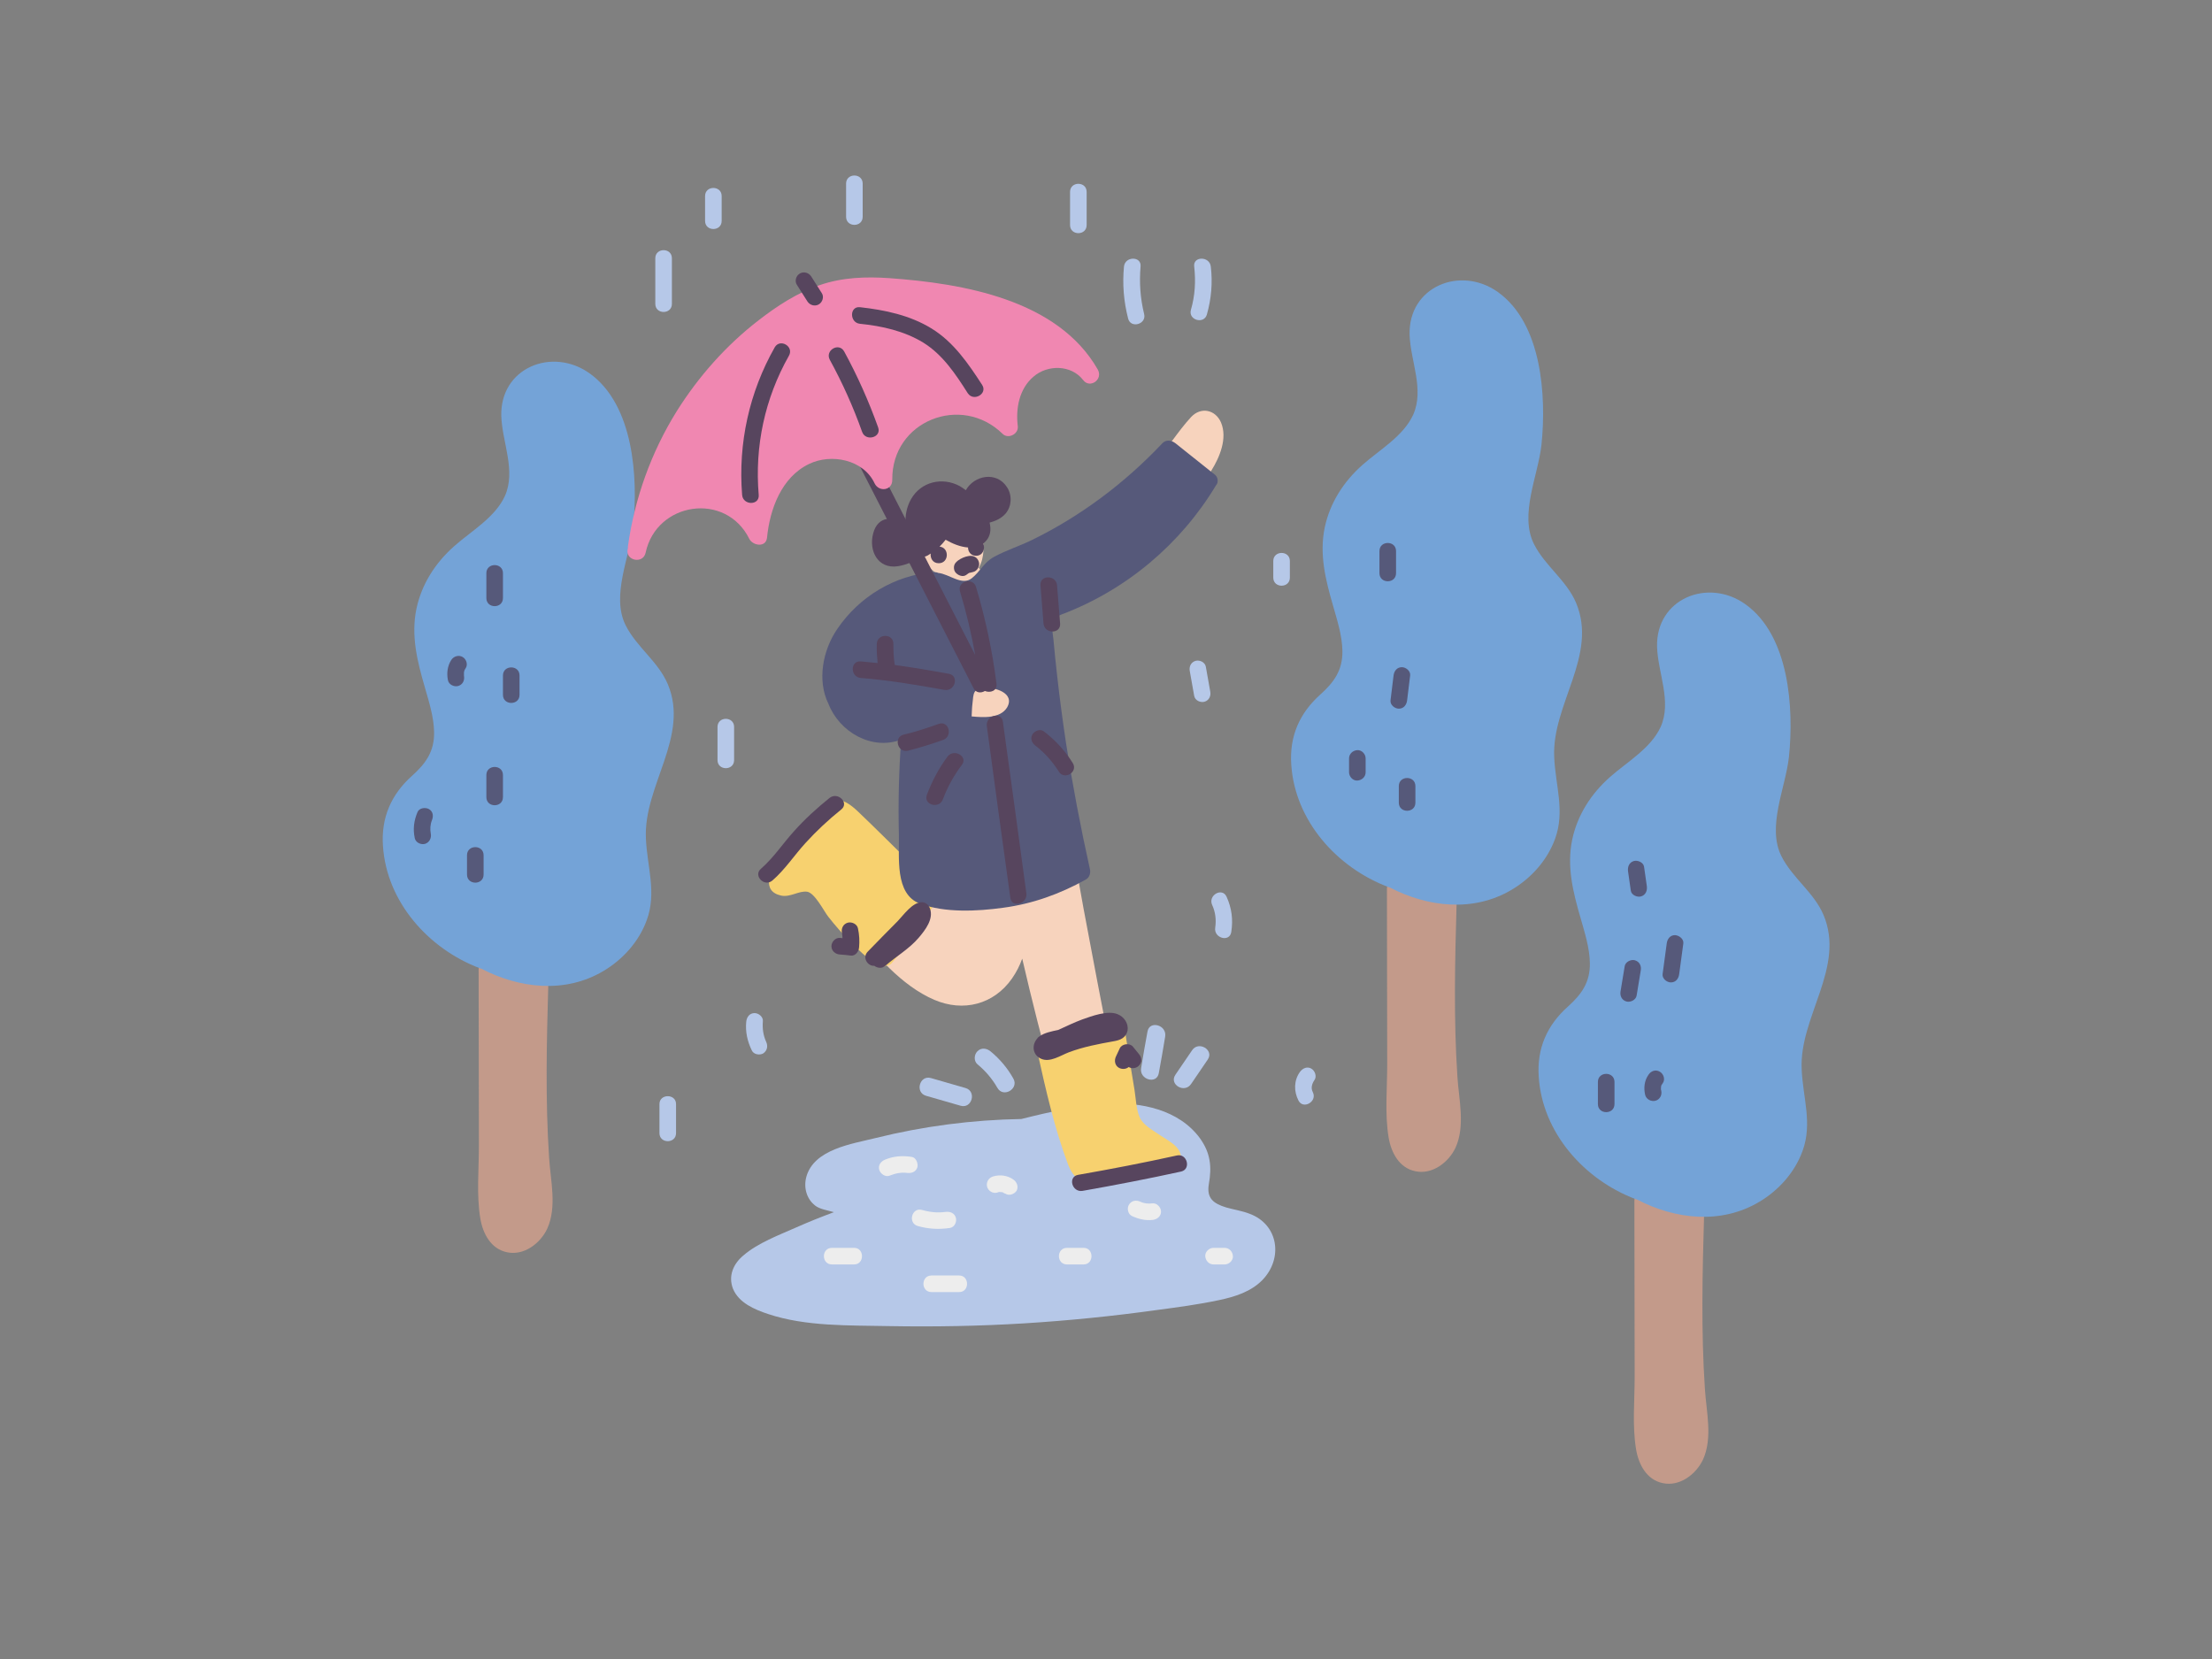 <?xml version="1.0" encoding="utf-8"?>
<!-- Generator: Adobe Illustrator 20.1.0, SVG Export Plug-In . SVG Version: 6.00 Build 0)  -->
<svg version="1.1" id="Capa_1" xmlns="http://www.w3.org/2000/svg" xmlns:xlink="http://www.w3.org/1999/xlink" x="0px" y="0px" width="800px" height="600px" viewBox="0 0 800 600" style="enable-background:new 0 0 800 600;" xml:space="preserve">

<rect x="0" y="0" width="800" height="600" fill="#808080" stroke="none"/>

<g>
	<path d="M438.1,170.2c3-4.8,5.9-11.7,3.5-17.4c-2-4.6-7.2-5.8-10.8-2c-5,5.4-8.8,11.9-13.9,17.4
		c-5.1,5.4-10.6,10.4-16.4,14.9c-13.7,10.5-29.3,18.3-45.9,23.1c-0.2-0.3-0.4-0.6-0.6-0.9c4.2-7.2-0.2-19.2-4.4-25
		c-2.3-3.2-6-5.5-10.1-4.3c0,0-0.1,0-0.1,0c-0.2,0-0.5,0-0.8,0.1c-9.8,2-10.5,14.4-7.4,22c1.8,4.3,6.2,9.4,11.1,11.3
		c-9.5,3.6-19.1,7-28.5,11c-6.6,2.8-11.8,7.3-14.1,14.3c-2,6.1-1.3,13,2.7,18.2c4.9,6.3,12.9,8.6,20.5,9.7c2.5,0.4,5.1,0.7,7.6,0.9
		c0,0,0,0,0,0c1.6,20.9,4.2,41.7,8,62.2l-10.8-11.6c-6.1-6.5-11.9-14.2-18.6-19.9c-4.6-3.9-7.9-2.1-11.6,2.1
		c-5.5,6.3-10.5,13.1-15.4,19.9c-0.8,1.2-0.5,3.1,0.5,4c1.3,1.3,2.6,2,4.6,1.8c2.6-0.3,5.1-3.3,7.7-2.9c3.3,0.5,6.2,5.9,7.8,8.2
		c1.9,2.7,3.8,5.3,5.8,7.8c7.9,10,17.5,21.4,29.4,26.5c10.5,4.5,21.5,1.7,28.1-7.7c1.6-2.3,2.8-4.7,3.7-7.2
		c3.5,15.1,7.3,30.2,11.5,45.1c1.6,5.8,3.3,11.5,5,17.2c1.2,4.1,2.1,10.7,5.6,13.6c6.5,5.4,19.5,0.4,25.9-2.9c1.7-0.9,1.9-3,1.2-4.5
		c-0.9-2-2.5-3-4.6-3.6c-3.2-0.8-5.9,0.1-7-3.9c-2.3-8.6-3.6-17.6-5.3-26.4c-3.5-17.5-6.8-35-10.1-52.6
		c-6.3-34.3-12.1-68.7-17.5-103.1c11.7-3.7,22.4-10.2,31.7-18.3C418.2,196.9,429.7,183.7,438.1,170.2z" style="fill:#F7D3BD;"/>
	<path d="M364.2,176.2c-3.8-5.9-11.9-4.3-14.9,1.1c-0.8-0.6-1.5-1.1-2.2-1.5c-6.3-3.4-14-1.6-17.6,4.7
		c-1.6,2.8-2.2,6-2,9.2c-4.2-3.1-10-3.3-11.7,3.2c-1.7,6.3,1.7,12.9,8.8,11.9c2.7-0.4,6.1-1.6,8.3-3.6c0.8,0.3,1.7,0.2,2.6-0.3
		c0.4-0.2,0.7-0.5,1.1-0.7c-0.2,1.6,0.7,3.5,2.9,3.5c3.8,0,3.9-5.7,0.3-6c0.8-0.8,1.5-1.6,2.2-2.5c2.4,1.4,5.3,2.6,8.1,2.8
		c0,1.5,1,3,2.9,3c2.5,0,3.4-2.6,2.6-4.4c0.6-0.5,1.2-1.1,1.7-1.9c1-1.7,1.1-3.6,0.6-5.7c2.3-0.6,4.4-1.6,5.9-3.4
		C365.9,183,366.1,179.1,364.2,176.2z" style="fill:#57455E;"/>
	<path d="M527.1,389.5c-1.4-20.9-0.9-41.9-0.3-62.8c0-1.7-1.6-3.4-3.3-3.3c-5.6,0.3-10.6-0.8-15.5-3.4
		c-1.2-2.8-6.4-2.4-6.4,1.4c0,21.2,0.1,42.4,0.1,63.7c0,8.6-0.9,17.7,0.5,26.2c0.9,5.5,3.8,11.1,9.7,12.3c6.1,1.3,12-3.2,14.5-8.5
		C530,407.2,527.6,397.6,527.1,389.5z" style="fill:#C39A8A;"/>
	<path d="M198.6,418.8c-1.4-20.9-0.9-41.9-0.3-62.8c0-1.7-1.6-3.4-3.3-3.3c-5.6,0.3-10.6-0.8-15.5-3.4
		c-1.2-2.8-6.4-2.4-6.4,1.4c0,21.2,0.1,42.4,0.1,63.7c0,8.6-0.9,17.7,0.5,26.2c0.9,5.5,3.8,11.1,9.7,12.3c6.1,1.3,12-3.2,14.5-8.5
		C201.5,436.5,199.1,427,198.6,418.8z" style="fill:#C39A8A;"/>
	<path d="M616.6,502.3c-1.4-20.9-0.9-41.9-0.3-62.8c0-1.7-1.6-3.4-3.3-3.3c-5.6,0.3-10.6-0.8-15.5-3.4
		c-1.2-2.8-6.4-2.4-6.4,1.4c0,21.2,0.1,42.4,0.1,63.7c0,8.6-0.9,17.7,0.5,26.2c0.9,5.5,3.8,11.1,9.7,12.3c6.1,1.3,12-3.2,14.5-8.5
		C619.5,520,617.1,510.5,616.6,502.3z" style="fill:#C39A8A;"/>
	<path d="M452,439c-2.8-1.1-5.7-1.5-8.5-2.3c-4.6-1.4-7.2-3.3-6.3-8.5c1.1-6.2,0.6-11.2-3.2-16.5
		c-7.6-10.4-21.4-13.2-33.5-12.5c-10.4,0.6-20.8,2.9-31.1,5.5c-17.8,0.3-35.5,2.6-52.8,6.9c-8.4,2.1-22.3,4-25,14.1
		c-1,3.8,0.1,7.9,3.2,10.3c1.6,1.3,4.4,1.7,6.8,2.4c-4.6,1.7-9.1,3.5-13.6,5.5c-6.3,2.8-13.9,5.6-19.2,10.2c-3.6,3-5.5,7.4-3.7,12
		c2.1,5.1,7.8,7.5,12.6,9.1c13.7,4.6,29.4,4.1,43.7,4.4c16.4,0.3,32.8,0,49.2-1c16-1,31.9-2.6,47.7-4.8c7.5-1,15.1-2,22.6-3.6
		c5.7-1.2,11.5-3,15.7-7.3C464.1,455.1,462.4,442.9,452,439z" style="fill:#B6C8E8;"/>
	<path d="M415,373.1c-0.8,4.4-1.6,8.8-2.3,13.2c-0.7,4.2,5.7,6,6.4,1.8c0.8-4.4,1.6-8.8,2.3-13.2
		C422.1,370.7,415.7,368.9,415,373.1z" style="fill:#B6C8E8;"/>
	<path d="M431.1,379.9c-2,2.9-4,5.9-6,8.8c-2.4,3.5,3.3,6.9,5.7,3.3c2-2.9,4-5.9,6-8.8
		C439.2,379.7,433.4,376.3,431.1,379.9z" style="fill:#B6C8E8;"/>
	<path d="M366.5,390.1c-2.1-3.8-4.9-7.1-8.3-9.9c-1.4-1.1-3.3-1.4-4.7,0c-1.2,1.2-1.4,3.5,0,4.7
		c2.9,2.4,5.3,5.2,7.2,8.5C362.8,397.2,368.6,393.8,366.5,390.1z" style="fill:#B6C8E8;"/>
	<path d="M349.2,393.5c-4.2-1.2-8.4-2.4-12.5-3.6c-4.1-1.2-5.9,5.2-1.8,6.4c4.2,1.2,8.4,2.4,12.5,3.6
		C351.5,401.1,353.3,394.7,349.2,393.5z" style="fill:#B6C8E8;"/>
	<path d="M330.1,312.9c-6.6-6.5-13.2-13.1-19.9-19.5c-5.2-4.9-9.1-5.9-14.2-0.4c-3.2,3.4-27.7,27.7-13.5,30.9
		c3.3,0.7,6.4-1.8,9.4-1.4c2.8,0.4,6.1,7.1,7.7,9.1c5,6.4,10.8,12.2,17.1,17.3c1.3,1,2.8,0.9,3.9,0.3c0.7,0,1.5-0.3,2.1-1.1
		c5.1-6.2,10.5-12.7,14.4-19.8C341,321.4,334.7,317.4,330.1,312.9z" style="fill:#F7D16F;"/>
	<path d="M419.6,410.6c-2.7-1.9-6.2-3.6-7.5-6.7c-1.2-2.9-1.3-6.7-1.8-9.8c-1.2-7.2-2.4-14.4-3.5-21.7
		c-0.2-1.3-1.9-2.5-3.2-2.4c-9,0.7-17.9,2.3-26.6,4.8c-2.4,0.7-2.8,3.1-1.9,4.8c0,0.3,0,0.6,0.1,0.9c3,13.6,6.2,27.7,11.1,40.7
		c1.6,4.2,3.9,6.2,8.5,6.5c7,0.4,14.3-0.5,21.1-1.8c3.9-0.7,9.8-1.4,11-6C428.2,415.2,422.7,412.7,419.6,410.6z" style="fill:#F7D16F;"/>
	<path d="M570,218c-3.5-8.2-11.2-13.3-15.2-21.2c-5.4-10.7,1.5-24.8,2.7-36c1.8-17.5,0.2-43.8-15.8-55.2
		c-13.5-9.6-32.4-2-31.9,15.5c0.3,9.4,5.4,19.7,1.3,28.9c-3.6,7.8-12.1,12.6-18.3,18.1c-6.8,6-11.8,13.7-13.7,22.7
		c-2,9.7,0.3,18.9,3,28.2c1.5,5.3,3.3,10.8,3.4,16.4c0.1,7-3,11.3-8,15.8c-7.5,6.7-11.2,15.1-10.5,25.3
		c1.3,20.3,16.5,37.3,35.1,44.3c0.2,0.1,0.4,0.1,0.6,0.2c13.7,7.1,30.2,9,44,0.8c7.1-4.2,12.9-10.7,15.7-18.4
		c3.7-10,0.1-19.5-0.3-29.6C561.2,254.8,578,237,570,218z" style="fill:#74A3D7;"/>
	<path d="M241.5,247.4c-3.5-8.2-11.2-13.3-15.2-21.2c-5.4-10.7,1.5-24.8,2.7-36c1.8-17.5,0.2-43.8-15.8-55.2
		c-13.5-9.6-32.4-2-31.9,15.5c0.3,9.4,5.4,19.7,1.3,28.9c-3.6,7.8-12.1,12.6-18.3,18.1c-6.8,6-11.8,13.7-13.7,22.7
		c-2,9.7,0.3,18.9,3,28.2c1.5,5.3,3.3,10.8,3.4,16.4c0.1,7-3,11.3-8,15.8c-7.5,6.7-11.2,15.1-10.5,25.3
		c1.3,20.3,16.5,37.3,35.1,44.3c0.2,0.1,0.4,0.1,0.6,0.2c13.7,7.1,30.2,9,44,0.8c7.1-4.2,12.9-10.7,15.7-18.4
		c3.7-10,0.1-19.5-0.3-29.6C232.7,284.2,249.5,266.3,241.5,247.4z" style="fill:#74A3D7;"/>
	<path d="M659.5,330.9c-3.5-8.2-11.2-13.3-15.2-21.2c-5.4-10.7,1.5-24.8,2.7-36c1.8-17.5,0.2-43.8-15.8-55.2
		c-13.5-9.6-32.4-2-31.9,15.5c0.3,9.4,5.4,19.7,1.3,28.9c-3.6,7.8-12.1,12.6-18.3,18.1c-6.8,6-11.8,13.7-13.7,22.7
		c-2,9.7,0.3,18.9,3,28.2c1.5,5.3,3.3,10.8,3.4,16.4c0.1,7-3,11.3-8,15.8c-7.5,6.7-11.2,15.1-10.5,25.3
		c1.3,20.3,16.5,37.3,35.1,44.3c0.2,0.1,0.4,0.1,0.6,0.2c13.7,7.1,30.2,9,44,0.8c7.1-4.2,12.9-10.7,15.7-18.4
		c3.7-10,0.1-19.5-0.3-29.6C650.7,367.7,667.5,349.9,659.5,330.9z" style="fill:#74A3D7;"/>
	<path d="M439.4,171.7c-4.8-3.8-9.5-7.6-14.3-11.4c-1.4-1.1-3.4-1.4-4.7,0c-13.7,14.5-29.7,26.5-47.6,35.2
		c-4.4,2.1-9.1,3.6-13.3,5.9c-3.7,2-4.9,5.2-8,7.7c-3.6,2.9-8.1-1.5-12.2-1.9c-0.4-0.2-1-0.3-1.6-0.3c-14.1,1.1-27,8.9-34.9,20.6
		c-5.3,7.7-7.3,18.7-3.2,27c4,10.3,15.7,17,26.3,13c-0.8,11.5-1.1,23-0.8,34.5c0.2,7.8-1.6,21.4,7.6,24.8c9,3.4,20.7,2.8,30.1,1.5
		c10.6-1.4,20.6-5,29.9-10.2c1.3-0.7,1.8-2.3,1.5-3.7c-3.4-15.2-6.3-30.5-8.7-45.9c-1.2-8.1-2.3-16.2-3.2-24.4
		c-0.5-4.2-0.9-8.5-1.3-12.7c-0.4-4.2-1.7-7.4,3-9.2c23.3-8.8,43-25.4,55.8-46.7C440.7,174.6,440.6,172.6,439.4,171.7z M351.4,259.1
		c0.1-1.5,0.1-3.1,0.3-4.6c0.4-3.8,0.2-5.3,4.1-5.7c3.8-0.4,11.5,1.8,8.4,7.1C361.7,259.9,355.6,259.5,351.4,259.1z" style="fill:#56597A;"/>
	<path d="M354,203.2c-0.5-1.7-2-2.4-3.7-2.1c-1.3,0.2-2.7,0.8-3.8,1.6c-0.6,0.5-1.2,1-1.4,1.8c-0.2,0.7-0.1,1.7,0.3,2.3
		c0.8,1.2,2.8,2.1,4.1,1.1c0.1-0.1,1.2-0.9,1.3-0.8c-0.4,0.2-0.5,0.2-0.2,0.1c0.1,0,0.2-0.1,0.4-0.1c0.3-0.1,0.5-0.1,0.8-0.2
		C353.5,206.6,354.5,204.6,354,203.2z" style="fill:#57455E;"/>
	<path d="M360.4,247.3c-1.5-11.9-4-23.6-7.4-35c-1.1-3.7-6.9-2.1-5.8,1.6c2.3,7.6,4.1,15.2,5.5,23
		c-13.6-26.6-27.3-53.2-40.9-79.8c-1.8-3.4-6.9-0.4-5.2,3c15.2,29.6,30.3,59.2,45.5,88.8c0.9,1.8,2.8,1.8,4.1,1
		C358.1,250.7,360.7,249.9,360.4,247.3z" style="fill:#57455E;"/>
	<path d="M371.2,323.1c-2.8-20.7-5.6-41.4-8.5-62.1c-0.5-3.8-6.3-2.2-5.8,1.6c2.8,20.7,5.6,41.4,8.5,62.1
		C365.9,328.5,371.7,326.9,371.2,323.1z" style="fill:#57455E;"/>
	<path d="M343.2,243.7c-6.5-1.2-13-2.3-19.6-3.2c0,0,0,0,0,0c-0.4-2.5-0.5-5.1-0.5-7.6c0.1-3.9-5.9-3.9-6,0
		c-0.1,2.3,0.1,4.6,0.3,6.9c-2-0.2-4.1-0.4-6.1-0.6c-3.9-0.3-3.8,5.7,0,6c10.2,0.8,20.2,2.5,30.2,4.3
		C345.4,250.2,347,244.4,343.2,243.7z" style="fill:#57455E;"/>
	<path d="M339.5,261.8c-4.2,1.5-8.4,2.9-12.7,3.9c-3.7,0.9-2.2,6.7,1.6,5.8c4.3-1.1,8.5-2.4,12.7-3.9
		C344.7,266.3,343.2,260.5,339.5,261.8z" style="fill:#57455E;"/>
	<path d="M382.3,211.7c-0.3-3.8-6.3-3.9-6,0l1.1,13.8c0.3,3.8,6.3,3.9,6,0L382.3,211.7z" style="fill:#57455E;"/>
	<path d="M388,276c-2.8-4.5-6.3-8.3-10.5-11.5c-1.3-1-3.3-0.2-4.1,1.1c-0.9,1.5-0.2,3.1,1.1,4.1
		c3.4,2.6,6.1,5.7,8.4,9.3C384.8,282.3,390,279.3,388,276z" style="fill:#57455E;"/>
	<path d="M342.7,273.6c-3.2,4.3-5.6,8.9-7.5,13.9c-1.3,3.6,4.5,5.2,5.8,1.6c1.7-4.5,4-8.7,6.9-12.5
		C350.2,273.6,345,270.6,342.7,273.6z" style="fill:#57455E;"/>
	<path d="M336.3,328.5c-0.5-1.3-1.5-2.2-2.9-2.2c-3.4,0-6.6,4.6-8.7,6.8c-3.7,3.7-7.3,7.4-10.9,11.1
		c-2.1,2.2,0.1,5.3,2.4,5.1c1.1,0.8,2.7,1.1,4,0c4-3.5,8.6-6.1,12.1-10.2C334.6,336.4,337.8,332.3,336.3,328.5z" style="fill:#57455E;"/>
	<path d="M310.3,335.8c-0.3-1.6-2.2-2.5-3.7-2.1c-1.7,0.5-2.4,2.1-2.1,3.7c0.1,0.6,0.2,1.3,0.2,1.9l-1-0.1
		c-1.6-0.1-3,1.5-3,3c0,1.7,1.4,2.9,3,3c1.3,0.1,2.6,0.2,4,0.4c1.7,0.2,2.9-1.5,3-3C310.9,340.4,310.8,338.1,310.3,335.8z" style="fill:#57455E;"/>
	<path d="M300,288.6c-4.6,3.7-9,7.7-12.9,12.1c-4,4.4-7.3,9.5-11.9,13.5c-2.9,2.5,1.3,6.8,4.2,4.2
		c4.5-3.9,7.8-9,11.9-13.5c4-4.4,8.3-8.4,12.9-12.1C307.3,290.4,303,286.2,300,288.6z" style="fill:#57455E;"/>
	<path d="M425.6,417.9c-11.8,2.6-23.7,4.9-35.7,7c-3.8,0.7-2.2,6.4,1.6,5.8c11.9-2.1,23.8-4.4,35.7-7
		C430.9,422.8,429.3,417,425.6,417.9z" style="fill:#57455E;"/>
	<path d="M404.2,366.8c-3.6-1.5-9.4,0.7-12.8,1.9c-3,1.1-5.8,2.5-8.7,3.8c-2.4,0.5-5,1-6.9,2.4
		c-0.3,0.2-0.5,0.4-0.6,0.6c-0.2,0.2-0.4,0.5-0.6,0.8c-1.5,2.4-0.8,5.4,1.9,6.6c3.2,1.5,7.1-1.2,10-2.3c5.3-2,10.6-3,16.2-4
		c2.4-0.4,4.5-1.2,5.1-3.9C408.2,370.1,406.5,367.7,404.2,366.8z" style="fill:#57455E;"/>
	<path d="M411.9,381.2c-0.7-0.9-1.5-1.8-2.2-2.7c-1.2-1.4-3.9-1-4.7,0.6c-0.5,1-0.9,2-1.4,3c-0.7,1.4-0.4,3.3,1.1,4.1
		c1.1,0.6,2.6,0.5,3.5-0.3c1.1,0.7,2.8,0.5,3.7-0.5C413.1,384.2,413,382.5,411.9,381.2z" style="fill:#57455E;"/>
	<path d="M345.7,440.4c-0.5-1.7-2.1-2.3-3.7-2.1c-2.9,0.4-5.7,0.1-8.5-0.7c-3.7-1.1-5.3,4.7-1.6,5.8
		c3.9,1.1,7.7,1.3,11.7,0.7C345.3,443.8,346.1,441.8,345.7,440.4z" style="fill:#EDEDED;"/>
	<path d="M391.9,451.3h-6c-3.9,0-3.9,6,0,6h6C395.7,457.3,395.7,451.3,391.9,451.3z" style="fill:#EDEDED;"/>
	<path d="M442.9,451.3h-4c-1.6,0-3.1,1.4-3,3c0.1,1.6,1.3,3,3,3h4c1.6,0,3.1-1.4,3-3
		C445.8,452.6,444.5,451.3,442.9,451.3z" style="fill:#EDEDED;"/>
	<path d="M366.5,426.6c-2.1-1.5-4.9-1.9-7.4-1.1c-1.6,0.5-2.5,2.1-2.1,3.7c0.4,1.5,2.1,2.6,3.7,2.1
		c0.2-0.1,0.4-0.1,0.6-0.2c0,0,0.1,0,0.2,0c0.1,0,0.7,0.1,0.6,0c0.3,0.1,0.5,0.1,0.8,0.2c-0.4-0.1,0.5,0.4,0.7,0.4
		c1.3,0.9,3.3,0.2,4.1-1.1C368.4,429.2,367.8,427.5,366.5,426.6z" style="fill:#EDEDED;"/>
	<path d="M346.9,461.3h-10c-3.9,0-3.9,6,0,6h10C350.7,467.3,350.7,461.3,346.9,461.3z" style="fill:#EDEDED;"/>
	<path d="M329.7,418.4c-3.3-0.5-6.5-0.3-9.6,1c-1.5,0.6-2.6,2-2.1,3.7c0.4,1.4,2.2,2.7,3.7,2.1c2-0.8,4.2-1.3,6.4-1
		c1.6,0.2,3.2-0.4,3.7-2.1C332.1,420.7,331.3,418.6,329.7,418.4z" style="fill:#EDEDED;"/>
	<path d="M308.9,451.3h-8c-3.9,0-3.9,6,0,6h8C312.7,457.3,312.7,451.3,308.9,451.3z" style="fill:#EDEDED;"/>
	<path d="M416.9,435.2c-1.5,0.2-3.1,0.1-4.5-0.6c-1.5-0.7-3.2-0.4-4.1,1.1c-0.8,1.3-0.4,3.4,1.1,4.1
		c2.4,1.1,4.9,1.7,7.5,1.4c1.6-0.2,3-1.3,3-3C419.9,436.7,418.5,435.1,416.9,435.2z" style="fill:#EDEDED;"/>
	<path d="M490.9,271.3c-1.6,0.1-3,1.3-3,3v5c0,1.6,1.4,3.1,3,3c1.6-0.1,3-1.3,3-3v-5
		C493.9,272.7,492.5,271.2,490.9,271.3z" style="fill:#56597A;"/>
	<path d="M507,241.3c-1.8,0-2.8,1.4-3,3c-0.4,3-0.7,6-1.1,9c-0.2,1.6,1.5,3,3,3c1.8,0,2.8-1.4,3-3c0.4-3,0.7-6,1.1-9
		C510.2,242.7,508.5,241.3,507,241.3z" style="fill:#56597A;"/>
	<path d="M505.9,284.3v6c0,3.9,6,3.9,6,0v-6C511.9,280.4,505.9,280.4,505.9,284.3z" style="fill:#56597A;"/>
	<path d="M498.9,199.3v8c0,3.9,6,3.9,6,0v-8C504.9,195.4,498.9,195.4,498.9,199.3z" style="fill:#56597A;"/>
	<path d="M595.6,320.5c-0.3-2.3-0.7-4.7-1-7c-0.2-1.6-2.3-2.5-3.7-2.1c-1.7,0.5-2.3,2.1-2.1,3.7c0.3,2.3,0.7,4.7,1,7
		c0.2,1.6,2.3,2.5,3.7,2.1C595.2,323.7,595.8,322.1,595.6,320.5z" style="fill:#56597A;"/>
	<path d="M605.8,338.2c-1.8,0-2.8,1.4-3,3c-0.5,3.7-1,7.4-1.5,11.1c-0.2,1.6,1.5,3,3,3c1.8,0,2.8-1.4,3-3
		c0.5-3.7,1-7.4,1.5-11.1C609,339.6,607.3,338.3,605.8,338.2z" style="fill:#56597A;"/>
	<path d="M591.3,347.3c-1.4-0.4-3.4,0.5-3.7,2.1c-0.5,3-1,6.1-1.5,9.1c-0.3,1.6,0.4,3.2,2.1,3.7
		c1.4,0.4,3.4-0.5,3.7-2.1c0.5-3,1-6.1,1.5-9.1C593.7,349.4,593,347.8,591.3,347.3z" style="fill:#56597A;"/>
	<path d="M577.9,391.3v8c0,3.9,6,3.9,6,0v-8C583.9,387.4,577.9,387.4,577.9,391.3z" style="fill:#56597A;"/>
	<path d="M600.3,387.6c-1.5-0.9-3.2-0.3-4.1,1.1c-1.5,2.1-1.8,4.8-1.2,7.3c0.4,1.6,2.2,2.5,3.7,2.1
		c1.6-0.4,2.5-2.1,2.1-3.7c0-0.1-0.1-0.3-0.1-0.4c0,0,0-0.1,0-0.3c0-0.1,0.1-0.7,0-0.6c0.1-0.2,0.1-0.5,0.2-0.7
		c0,0.1,0.4-0.6,0.5-0.7C602.3,390.4,601.7,388.4,600.3,387.6z" style="fill:#56597A;"/>
	<path d="M168.9,309.3v7c0,3.9,6,3.9,6,0v-7C174.9,305.4,168.9,305.4,168.9,309.3z" style="fill:#56597A;"/>
	<path d="M155.1,292.6c-1.3-0.7-3.5-0.4-4.1,1.1c-1.3,3.1-1.7,6.1-1,9.4c0.3,1.6,2.2,2.5,3.7,2.1
		c1.6-0.5,2.4-2.1,2.1-3.7c-0.3-1.6-0.2-3.3,0.4-4.8C156.8,295.2,156.7,293.5,155.1,292.6z" style="fill:#56597A;"/>
	<path d="M175.9,280.3v8c0,3.9,6,3.9,6,0v-8C181.9,276.4,175.9,276.4,175.9,280.3z" style="fill:#56597A;"/>
	<path d="M167.3,237.6c-1.4-0.8-3.2-0.3-4.1,1.1c-1.4,2.2-1.7,4.8-1.2,7.3c0.3,1.6,2.2,2.5,3.7,2.1
		c1.7-0.5,2.4-2.1,2.1-3.7c0-0.1,0-0.1,0-0.2c0-0.1,0-0.2,0-0.3c0-0.2,0-0.4,0-0.6c0,0,0,0,0-0.1c0-0.2,0.1-0.3,0.1-0.5
		c0.1-0.2,0.1-0.4,0.1-0.3c0.1-0.2,0.3-0.6,0.4-0.7C169.3,240.4,168.7,238.4,167.3,237.6z" style="fill:#56597A;"/>
	<path d="M175.9,207.3v9c0,3.9,6,3.9,6,0v-9C181.9,203.4,175.9,203.4,175.9,207.3z" style="fill:#56597A;"/>
	<path d="M181.9,244.3v7c0,3.9,6,3.9,6,0v-7C187.9,240.4,181.9,240.4,181.9,244.3z" style="fill:#56597A;"/>
	<path d="M397,133.6c-14.5-25.3-48.8-31.1-75.3-33c-8.5-0.6-17.1-0.3-25.2,2.5c-8,2.7-15.4,7.5-22.1,12.7
		c-11.8,9.1-21.8,20.4-29.7,33c-9.2,14.8-15.2,31.5-17.6,48.8c0,0.2,0,0.4,0,0.6c0,0.1-0.1,0.3-0.1,0.4c-0.9,4.2,5.6,5.5,6.5,1.3
		c3.9-18.4,29-22.2,37.5-5c1.3,2.5,6,3.2,6.4-0.4c1-10.3,5.2-21.9,15.2-26.7c8-3.9,19.7-1.6,23.7,7c1.6,3.3,6.5,2.6,6.4-1.3
		c-0.2-21.3,25-31.2,39.9-16.6c2,2,5.8,0.1,5.5-2.7c-0.8-6.5,0.5-13.6,5.7-18c5.1-4.4,13.6-4.3,17.9,1.2
		C394.1,140.7,399.1,137.3,397,133.6z" style="fill:#F087B1;"/>
	<path d="M297.2,106c-1.3-2-2.5-4-3.8-6c-0.9-1.4-2.7-1.9-4.1-1.1c-1.4,0.8-2,2.7-1.1,4.1c1.3,2,2.5,4,3.8,6
		c0.9,1.4,2.7,1.9,4.1,1.1C297.5,109.3,298.1,107.3,297.2,106z" style="fill:#57455E;"/>
	<path d="M280.2,125.6c-9.2,16.2-13.3,34.7-11.8,53.4c0.3,3.8,6.3,3.9,6,0c-1.5-17.6,2.2-34.9,10.9-50.3
		C287.3,125.3,282.1,122.3,280.2,125.6z" style="fill:#57455E;"/>
	<path d="M317.6,154.6c-3.4-9.5-7.5-18.7-12.3-27.5c-1.9-3.4-7-0.4-5.2,3c4.6,8.4,8.5,17.1,11.7,26.1
		C313.1,159.8,318.9,158.2,317.6,154.6z" style="fill:#57455E;"/>
	<path d="M355.2,139.2c-5-7.7-10.3-15.5-18.3-20.4c-7.8-4.8-16.9-6.7-25.9-7.7c-3.8-0.4-3.8,5.6,0,6
		c8,0.8,16,2.6,22.9,6.8c7.1,4.4,11.7,11.4,16.1,18.3C352.1,145.4,357.3,142.4,355.2,139.2z" style="fill:#57455E;"/>
	<path d="M413.8,113.6c-1.4-5.7-1.8-11.4-1.3-17.2c0.4-3.8-5.6-3.8-6,0c-0.6,6.4-0.1,12.6,1.5,18.8
		C408.9,118.9,414.7,117.3,413.8,113.6z" style="fill:#B6C8E8;"/>
	<path d="M437.9,96.4c-0.4-3.8-6.5-3.8-6,0c0.6,5.4,0.3,10.5-1.2,15.7c-1,3.7,4.8,5.3,5.8,1.6
		C438.1,108,438.6,102.2,437.9,96.4z" style="fill:#B6C8E8;"/>
	<path d="M387,69.4v12c0,3.9,6,3.9,6,0v-12C393,65.5,387,65.5,387,69.4z" style="fill:#B6C8E8;"/>
	<path d="M237,93.4v16.5c0,3.9,6,3.9,6,0V93.4C243,89.5,237,89.5,237,93.4z" style="fill:#B6C8E8;"/>
	<path d="M255,70.9v9c0,3.9,6,3.9,6,0v-9C261,67,255,67,255,70.9z" style="fill:#B6C8E8;"/>
	<path d="M306,66.4v12c0,3.9,6,3.9,6,0v-12C312,62.5,306,62.5,306,66.4z" style="fill:#B6C8E8;"/>
	<path d="M238.5,399.3v10.5c0,3.9,6,3.9,6,0v-10.5C244.5,395.5,238.5,395.5,238.5,399.3z" style="fill:#B6C8E8;"/>
	<path d="M259.5,262.9v12c0,3.9,6,3.9,6,0v-12C265.5,259,259.5,259,259.5,262.9z" style="fill:#B6C8E8;"/>
	<path d="M277.1,376.8c-1.1-2.4-1.4-4.9-1.2-7.4c0.2-1.6-1.5-3-3-3c-1.8,0-2.8,1.4-3,3c-0.4,3.7,0.4,7.2,2,10.5
		c0.7,1.5,2.8,1.8,4.1,1.1C277.5,380,277.8,378.3,277.1,376.8z" style="fill:#B6C8E8;"/>
	<path d="M437.7,250.1l-1.6-9c-0.3-1.6-2.2-2.5-3.7-2.1c-1.7,0.5-2.4,2.1-2.1,3.7l1.6,9c0.3,1.6,2.2,2.5,3.7,2.1
		C437.3,253.3,438,251.7,437.7,250.1z" style="fill:#B6C8E8;"/>
	<path d="M443.6,324.3c-1.6-3.5-6.8-0.5-5.2,3c1.2,2.6,1.5,5.4,1.1,8.2c-0.6,3.8,5.2,5.4,5.8,1.6
		C446,332.6,445.5,328.5,443.6,324.3z" style="fill:#B6C8E8;"/>
	<path d="M474.3,386.5c-1.5-0.9-3.1-0.2-4.1,1.1c-2.3,3.1-2.3,7.1-0.6,10.4c1.7,3.4,6.9,0.4,5.2-3
		c-0.8-1.5-0.3-3.1,0.6-4.4C476.3,389.3,475.6,387.3,474.3,386.5z" style="fill:#B6C8E8;"/>
	<path d="M460.5,202.9v6c0,3.9,6,3.9,6,0v-6C466.5,199,460.5,199,460.5,202.9z" style="fill:#B6C8E8;"/>
</g>
</svg>
